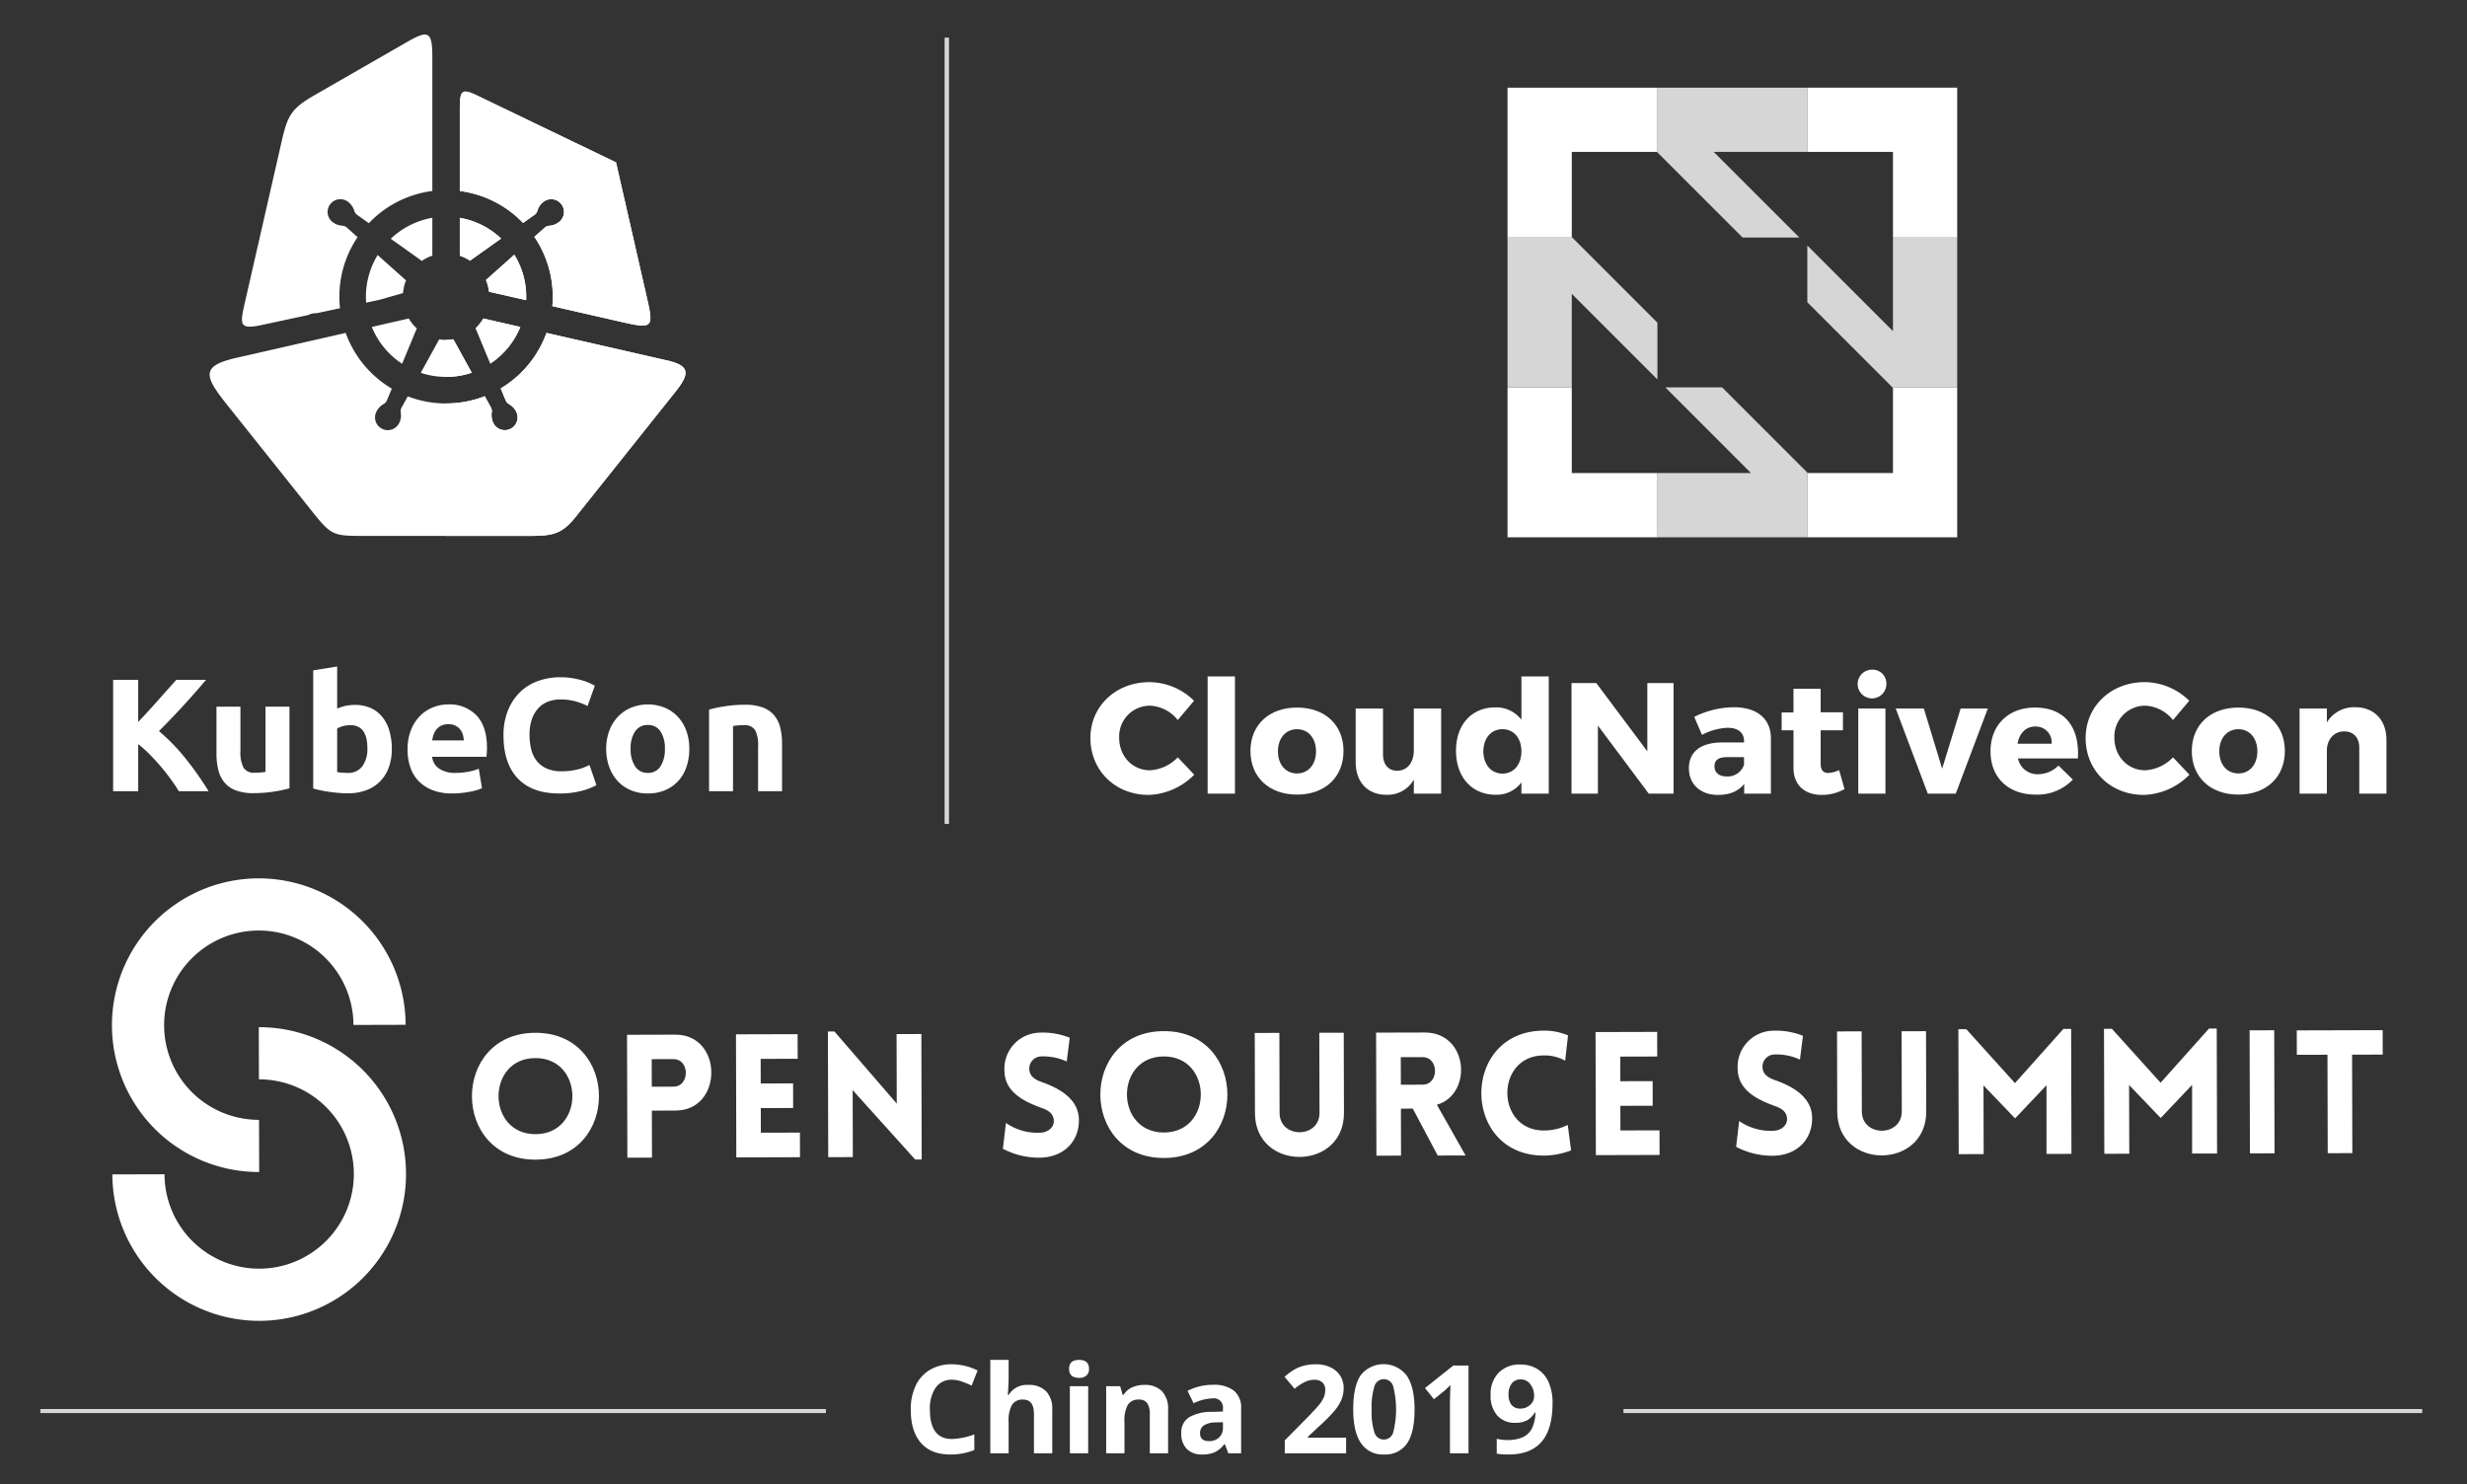 <svg id="Layer_1" data-name="Layer 1" xmlns="http://www.w3.org/2000/svg" xmlns:xlink="http://www.w3.org/1999/xlink" viewBox="0 0 612 368.286"><rect x="0" y="0" width="612" height="368.286" fill="#333333" stroke="none"/><defs><style>.cls-1,.cls-5,.cls-6{fill:#fff;}.cls-2{opacity:0.8;}.cls-3{clip-path:url(#clip-path);}.cls-4{clip-path:url(#clip-path-2);}.cls-5{fill-rule:evenodd;}.cls-6{opacity:0.8;}.cls-7{clip-path:url(#clip-path-3);}</style><clipPath id="clip-path"><rect class="cls-1" x="402.789" y="349.596" width="198.047" height="0.972"/></clipPath><clipPath id="clip-path-2"><rect class="cls-1" x="10.024" y="349.596" width="194.838" height="0.972"/></clipPath><clipPath id="clip-path-3"><rect class="cls-1" x="234.392" y="9.367" width="0.972" height="195.018"/></clipPath></defs><title>kccnc-oss-china-2019-white</title><g class="cls-2"><rect class="cls-1" x="402.789" y="349.596" width="198.047" height="0.972"/><g class="cls-3"><rect class="cls-1" x="402.79" y="349.596" width="198.046" height="0.972"/></g></g><g class="cls-2"><rect class="cls-1" x="10.024" y="349.596" width="194.838" height="0.972"/><g class="cls-4"><rect class="cls-1" x="10.024" y="349.596" width="194.837" height="0.972"/></g></g><path class="cls-1" d="M175.903,176.043a33.136,33.136,0,0,1,3.908-.818,32.218,32.218,0,0,1,5.024-.377,12.208,12.208,0,0,1,4.446.698,6.668,6.668,0,0,1,2.811,1.973,7.692,7.692,0,0,1,1.475,3.031,16.117,16.117,0,0,1,.439,3.907V196.3H188.064V185.175a8.01,8.01,0,0,0-.757-4.068,3.092,3.092,0,0,0-2.831-1.195c-.426,0-.878.018-1.356.058q-.719.061-1.276.141v16.189h-5.941Zm-10.963,9.729a7.471,7.471,0,0,0-1.097-4.326,3.586,3.586,0,0,0-3.13-1.574,3.636,3.636,0,0,0-3.15,1.574,7.367,7.367,0,0,0-1.117,4.326,7.559,7.559,0,0,0,1.117,4.366,3.607,3.607,0,0,0,3.15,1.614,3.558,3.558,0,0,0,3.13-1.614,7.667,7.667,0,0,0,1.097-4.366m6.061,0a13.629,13.629,0,0,1-.718,4.527,9.875,9.875,0,0,1-2.073,3.509,9.354,9.354,0,0,1-3.251,2.253,10.845,10.845,0,0,1-4.247.797,10.732,10.732,0,0,1-4.206-.797,9.345,9.345,0,0,1-3.251-2.253,10.344,10.344,0,0,1-2.114-3.509,13.009,13.009,0,0,1-.757-4.527,12.514,12.514,0,0,1,.777-4.506,10.221,10.221,0,0,1,2.152-3.468,9.7,9.7,0,0,1,3.27-2.234,11.19,11.19,0,0,1,8.294,0,9.479,9.479,0,0,1,3.251,2.234,10.151,10.151,0,0,1,2.113,3.468,12.816,12.816,0,0,1,.758,4.506m-32.296,11.085q-6.739,0-10.268-3.747-3.529-3.749-3.529-10.647a16.382,16.382,0,0,1,1.076-6.121,13.219,13.219,0,0,1,2.951-4.547,12.344,12.344,0,0,1,4.466-2.809,16.072,16.072,0,0,1,5.622-.957,18.1,18.1,0,0,1,3.19.259,21.201,21.201,0,0,1,2.512.598,12.421,12.421,0,0,1,1.794.699q.719.359,1.037.558l-1.794,5.024a15.044,15.044,0,0,0-2.971-1.155,14.153,14.153,0,0,0-3.848-.479,8.474,8.474,0,0,0-2.81.479,6.338,6.338,0,0,0-2.432,1.535,7.621,7.621,0,0,0-1.695,2.731,11.452,11.452,0,0,0-.638,4.067,14.485,14.485,0,0,0,.419,3.569,7.557,7.557,0,0,0,1.356,2.85,6.499,6.499,0,0,0,2.453,1.894,8.718,8.718,0,0,0,3.668.699,16.904,16.904,0,0,0,2.431-.159,17.728,17.728,0,0,0,1.914-.38,10.139,10.139,0,0,0,1.476-.498c.425-.187.81-.359,1.155-.519l1.715,4.984a14.555,14.555,0,0,1-3.709,1.435,21.593,21.593,0,0,1-5.542.638M115.062,183.699a6.082,6.082,0,0,0-.258-1.474,3.696,3.696,0,0,0-.679-1.277,3.591,3.591,0,0,0-1.155-.917,3.774,3.774,0,0,0-1.735-.359,3.979,3.979,0,0,0-1.715.339,3.537,3.537,0,0,0-1.196.897,4.025,4.025,0,0,0-.738,1.296,8.491,8.491,0,0,0-.379,1.495ZM101.106,185.972a12.803,12.803,0,0,1,.858-4.884,10.447,10.447,0,0,1,2.253-3.489,9.347,9.347,0,0,1,3.21-2.114,10.039,10.039,0,0,1,3.729-.718,9.264,9.264,0,0,1,7.057,2.732q2.593,2.73,2.592,8.034,0,.517-.04,1.138c-.026.412-.052.776-.08,1.096H107.207a3.948,3.948,0,0,0,1.715,2.91,6.886,6.886,0,0,0,4.067,1.076,17.181,17.181,0,0,0,3.21-.298,12.117,12.117,0,0,0,2.572-.738l.798,4.825a8.157,8.157,0,0,1-1.277.478,16.922,16.922,0,0,1-1.774.42q-.978.179-2.094.298a21.22,21.22,0,0,1-2.233.12,13.221,13.221,0,0,1-4.924-.838,9.57,9.57,0,0,1-3.469-2.292,9.092,9.092,0,0,1-2.033-3.449,13.62,13.62,0,0,1-.659-4.307m-3.905-.159a13.285,13.285,0,0,1-.738,4.546,9.589,9.589,0,0,1-2.134,3.468,9.361,9.361,0,0,1-3.428,2.213,12.854,12.854,0,0,1-4.626.777q-1.076,0-2.253-.098-1.176-.101-2.313-.259-1.136-.159-2.173-.38-1.036-.219-1.835-.458v-29.307l5.941-.958v10.447a11.205,11.205,0,0,1,2.074-.677,10.648,10.648,0,0,1,2.313-.238,9.468,9.468,0,0,1,3.946.776,7.727,7.727,0,0,1,2.871,2.213,9.925,9.925,0,0,1,1.756,3.45,15.744,15.744,0,0,1,.598,4.486m-6.061-.159q0-5.743-4.227-5.741a7.009,7.009,0,0,0-1.813.239,5.161,5.161,0,0,0-1.456.598v10.805q.439.08,1.117.141c.452.04.944.058,1.475.058a4.272,4.272,0,0,0,3.669-1.673,7.288,7.288,0,0,0,1.235-4.426M71.805,195.582a33.153,33.153,0,0,1-3.909.818,32.206,32.206,0,0,1-5.024.378,11.936,11.936,0,0,1-4.446-.717,6.764,6.764,0,0,1-2.811-2.014,7.86,7.86,0,0,1-1.475-3.091,16.664,16.664,0,0,1-.438-3.948V175.325h5.941v10.966a8.509,8.509,0,0,0,.757,4.148,3.012,3.012,0,0,0,2.831,1.275c.426,0,.878-.018,1.357-.059q.717-.06,1.275-.14V175.325H71.805Zm-27.431.718q-.837-1.357-1.974-2.932-1.137-1.574-2.472-3.15-1.335-1.574-2.772-3.031a29.243,29.243,0,0,0-2.872-2.57V196.3H28.065V168.667h6.219v10.447q2.433-2.551,4.886-5.322,2.452-2.771,4.565-5.124h7.377q-2.832,3.348-5.682,6.459-2.851,3.112-6.002,6.26a47.52,47.52,0,0,1,6.4,6.54,78.41,78.41,0,0,1,5.921,8.374Z"/><path class="cls-5" d="M94.243,74.357l-3.414.73q-.052-.727-.053-1.458a19.794,19.794,0,0,1,2.909-10.355L100.372,69.24c.119.105.239.209.359.314a10.667,10.667,0,0,0-.756,3.165c-.221.059-.441.12-.662.184Zm13.008-20.317v9.394a10.721,10.721,0,0,0-2.616,1.297c-.299-.225-.601-.446-.907-.665l-6.789-4.827a19.815,19.815,0,0,1,10.312-5.2M60.607,75.683c3.268-14.315,6.017-26.362,9.284-40.68,1.476-6.465,2.422-8.11,8.246-11.457,8.086-4.648,14.06-8.081,22.712-13.053,5.381-3.093,6.403-2.859,6.403,3.729V47.381A26.392,26.392,0,0,0,91.5,55.373L88.626,53.331a1.847,1.847,0,0,1-.706-.93,4.509,4.509,0,0,0-1.522-2.289,3.157,3.157,0,1,0-3.937,4.937,4.132,4.132,0,0,0,1.561.802c.376.097.754.124,1.134.188a1.54,1.54,0,0,1,.862.398l2.691,2.4a26.348,26.348,0,0,0-4.519,14.792,26.718,26.718,0,0,0,.154,2.843L78.539,77.713a4.034,4.034,0,0,0-1.205.114,3.092,3.092,0,0,0-.836.324c-3.805.814-7.644,1.637-11.556,2.479-5.312,1.145-5.489.107-4.335-4.946m53.46-12.248v-9.394A19.823,19.823,0,0,1,124.32,59.185l-7.41,5.269c-.103.074-.208.149-.31.224a10.674,10.674,0,0,0-2.533-1.243M130.523,74.475,121.308,72.372a10.595,10.595,0,0,0-.756-2.905c.085-.074.169-.149.253-.223l6.781-6.05a19.801,19.801,0,0,1,2.955,10.435q0,.423-.018.845M118.535,23.777c4.953,2.386,8.571,4.128,13.525,6.513Q142.44,35.29,152.82,40.288q2.564,11.233,5.127,22.464c1.017,4.46,1.567,6.866,2.586,11.326,1.589,6.969,1.432,7.574-5.757,5.933l-17.752-4.051q.102-1.162.103-2.329a26.346,26.346,0,0,0-4.57-14.868l2.53-2.256a1.829,1.829,0,0,1,1.063-.481,4.511,4.511,0,0,0,2.569-.975,3.157,3.157,0,1,0-3.937-4.937,4.172,4.172,0,0,0-1.13,1.343c-.177.345-.288.707-.434,1.065a1.54,1.54,0,0,1-.579.751l-2.874,2.044a26.398,26.398,0,0,0-15.698-7.935V27.126c0-4.751.422-5.297,4.468-3.349m-6.068,60.392a10.813,10.813,0,0,1-3.514.018c-.105.196-.211.394-.319.589l-4.257,7.722a19.957,19.957,0,0,0,12.657-.031L112.828,84.84c-.122-.223-.242-.446-.361-.671M119.91,79.02l9.174,2.094a19.963,19.963,0,0,1-7.431,9.085l-3.65-8.788A10.766,10.766,0,0,0,119.91,79.02M92.234,81.114,101.408,79.02a10.718,10.718,0,0,0,1.991,2.468q-.125.286-.246.574L99.751,90.255a19.957,19.957,0,0,1-7.517-9.141m75.288,16.132c-4.387,5.5-6.397,8.021-10.784,13.521-4.985,6.252-9.013,11.303-13.999,17.555-3.588,4.498-6.094,4.636-12.015,4.636H90.478c-7.714,0-8.219-.021-12.929-5.927-4.664-5.847-8.307-10.416-12.971-16.265-3.646-4.572-4.581-5.745-8.228-10.317-5.673-7.115-6.596-9.64,2.189-11.645L85.751,82.594A26.549,26.549,0,0,0,97.192,96.418L95.993,99.304a1.841,1.841,0,0,1-.749.895,4.516,4.516,0,0,0-1.892,1.993,3.157,3.157,0,1,0,5.689,2.739,4.138,4.138,0,0,0,.434-1.7c.011-.388-.047-.763-.07-1.148a1.544,1.544,0,0,1,.196-.929l1.553-2.816a26.562,26.562,0,0,0,19.098-.036l1.525,2.763a1.841,1.841,0,0,1,.231,1.144,4.52,4.52,0,0,0,.379,2.722,3.157,3.157,0,1,0,5.689-2.739,4.12,4.12,0,0,0-1.058-1.399c-.295-.251-.626-.44-.941-.662a1.535,1.535,0,0,1-.603-.732l-1.26-3.034A26.547,26.547,0,0,0,135.567,82.593l30.015,6.852c5.827,1.329,5.4,3.462,1.94,7.8"/><path class="cls-5" d="M114.066,63.435v-9.394A19.823,19.823,0,0,1,124.32,59.185l-7.41,5.269c-.103.074-.208.149-.31.224a10.674,10.674,0,0,0-2.533-1.243M130.523,74.475,121.308,72.372a10.595,10.595,0,0,0-.756-2.905c.085-.074.169-.149.253-.223l6.781-6.05a19.801,19.801,0,0,1,2.955,10.435q0,.423-.018.845M118.535,23.777c4.953,2.386,8.571,4.128,13.525,6.513Q142.44,35.29,152.82,40.288q2.564,11.233,5.127,22.464c1.017,4.46,1.567,6.866,2.586,11.326,1.589,6.969,1.432,7.574-5.757,5.933l-17.752-4.051q.102-1.162.103-2.329a26.346,26.346,0,0,0-4.57-14.868l2.53-2.256a1.829,1.829,0,0,1,1.063-.481,4.511,4.511,0,0,0,2.569-.975,3.157,3.157,0,1,0-3.937-4.937,4.172,4.172,0,0,0-1.13,1.343c-.177.345-.288.707-.434,1.065a1.54,1.54,0,0,1-.579.751l-2.874,2.044a26.398,26.398,0,0,0-15.698-7.935V27.126c0-4.751.422-5.297,4.468-3.349M119.91,79.02l9.174,2.094a19.963,19.963,0,0,1-7.431,9.085l-3.65-8.788A10.766,10.766,0,0,0,119.91,79.02m-9.251,14.492V84.322a10.863,10.863,0,0,0,1.808-.153c.12.225.239.448.361.671l4.206,7.627a19.882,19.882,0,0,1-6.376,1.046m56.864,3.734c-4.387,5.5-6.397,8.021-10.784,13.521-4.985,6.252-9.013,11.303-13.999,17.555-3.588,4.498-6.094,4.636-12.015,4.636h-20.066V100.097a26.417,26.417,0,0,0,9.594-1.794l1.525,2.763a1.841,1.841,0,0,1,.231,1.144,4.52,4.52,0,0,0,.379,2.722,3.157,3.157,0,1,0,5.689-2.739,4.12,4.12,0,0,0-1.058-1.399c-.295-.251-.626-.44-.941-.662a1.535,1.535,0,0,1-.603-.732l-1.26-3.034A26.547,26.547,0,0,0,135.567,82.593l30.015,6.852c5.827,1.329,5.4,3.462,1.94,7.8"/><polygon class="cls-1" points="389.92 96.116 373.98 96.116 373.98 133.302 411.164 133.302 411.164 117.364 389.92 117.364 389.92 96.116"/><polygon class="cls-1" points="469.598 96.235 469.598 117.364 448.468 117.364 448.351 117.247 448.351 133.302 485.534 133.302 485.534 96.116 469.478 96.116 469.598 96.235"/><polygon class="cls-1" points="373.98 58.936 390.038 58.936 389.919 58.815 389.919 37.689 389.919 37.684 411.048 37.684 411.164 37.803 411.164 21.748 373.98 21.748 373.98 58.936"/><polygon class="cls-1" points="448.351 21.748 448.351 37.684 469.598 37.684 469.598 58.936 485.535 58.936 485.535 21.748 448.351 21.748"/><polygon class="cls-6" points="446.383 58.936 425.132 37.684 448.35 37.684 448.35 21.748 411.164 21.748 411.164 37.803 432.296 58.936 446.383 58.936"/><polygon class="cls-6" points="427.218 96.116 413.134 96.116 430.74 113.725 434.382 117.364 427.104 117.364 411.163 117.364 411.163 133.302 448.351 133.302 448.351 117.247 437.783 106.68 427.218 96.116"/><polygon class="cls-6" points="469.598 58.936 469.598 74.872 469.598 82.15 465.957 78.509 448.351 60.904 448.351 74.99 458.913 85.551 469.478 96.116 485.534 96.116 485.534 58.936 469.598 58.936"/><polygon class="cls-6" points="411.164 80.06 390.038 58.936 373.98 58.936 373.98 96.116 389.92 96.116 389.92 72.901 411.164 94.146 411.164 80.06"/><path class="cls-1" d="M296.212,173.859l-4.037,4.782a9.385,9.385,0,0,0-6.897-3.566,7.653,7.653,0,0,0-7.642,7.956c0,4.586,3.292,8.073,7.642,8.073a10.281,10.281,0,0,0,6.897-3.213l4.076,4.31a16.563,16.563,0,0,1-11.326,5.016c-8.269,0-14.422-6.075-14.422-14.108,0-7.917,6.31-13.874,14.657-13.874A15.933,15.933,0,0,1,296.212,173.859Z"/><path class="cls-1" d="M299.585,196.904V167.824h6.78v29.079Z"/><path class="cls-1" d="M333.29,186.322c0,6.505-4.625,10.817-11.522,10.817-6.937,0-11.562-4.311-11.562-10.817s4.625-10.778,11.562-10.778C328.666,175.544,333.29,179.817,333.29,186.322Zm-16.264.078c0,3.292,1.92,5.487,4.742,5.487,2.782,0,4.702-2.195,4.702-5.487,0-3.252-1.92-5.486-4.702-5.486C318.946,180.914,317.026,183.148,317.026,186.4Z"/><path class="cls-1" d="M357.513,196.904H350.733v-3.488a7.418,7.418,0,0,1-6.858,3.762c-4.586,0-7.564-3.136-7.564-8.073v-13.325h6.78v11.404c0,2.508,1.371,4.037,3.527,4.037,2.586-.039,4.115-2.155,4.115-5.016V175.78h6.78Z"/><path class="cls-1" d="M384.205,196.904H377.424v-2.782a7.643,7.643,0,0,1-6.349,3.057c-5.957,0-9.876-4.389-9.876-10.934,0-6.467,3.88-10.738,9.72-10.738a7.839,7.839,0,0,1,6.505,3.057v-10.738h6.781ZM377.424,186.4c0-3.252-1.881-5.486-4.702-5.486-2.822,0-4.703,2.234-4.742,5.486.039,3.253,1.92,5.526,4.742,5.526C375.543,191.926,377.424,189.653,377.424,186.4Z"/><path class="cls-1" d="M409.015,196.904l-12.62-16.891v16.891h-6.544V169.47h6.152l12.659,16.93V169.47h6.506v27.434Z"/><path class="cls-1" d="M439.313,183.109v13.795h-6.623V194.474c-1.371,1.802-3.605,2.743-6.467,2.743-4.507,0-7.25-2.743-7.25-6.623,0-3.997,2.861-6.349,8.112-6.388h5.566v-.314c0-2.076-1.372-3.331-4.116-3.331a14.848,14.848,0,0,0-6.309,1.764l-1.921-4.468a22.289,22.289,0,0,1,9.798-2.391C435.904,175.467,439.274,178.327,439.313,183.109Zm-6.662,6.623v-1.882H428.379c-2.038,0-3.057.706-3.057,2.274,0,1.528,1.097,2.508,2.979,2.508A4.278,4.278,0,0,0,432.651,189.732Z"/><path class="cls-1" d="M457.579,195.767a11.495,11.495,0,0,1-5.644,1.45c-4.076,0-7.015-2.312-7.015-6.701v-9.328H441.981v-4.429h2.939V170.881h6.741v5.839h5.526v4.468h-5.526v8.27c0,1.646.705,2.351,1.96,2.312a7.331,7.331,0,0,0,2.626-.705Z"/><path class="cls-1" d="M467.966,169.705a3.566,3.566,0,1,1-3.566-3.566A3.447,3.447,0,0,1,467.966,169.705Zm-6.976,27.198V175.78h6.742v21.124Z"/><path class="cls-1" d="M478.235,196.904l-7.956-21.124h6.975l4.547,14.932,4.586-14.932h6.741l-7.956,21.124Z"/><path class="cls-1" d="M515.468,188.164H500.615a4.883,4.883,0,0,0,4.977,3.918,7.136,7.136,0,0,0,5.056-2.155l3.566,3.489a12.142,12.142,0,0,1-9.21,3.723c-6.897,0-11.209-4.311-11.209-10.739,0-6.544,4.468-10.856,11.013-10.856C512.255,175.544,515.939,180.443,515.468,188.164Zm-6.505-3.645a3.942,3.942,0,0,0-4.076-4.271c-2.352,0-3.958,1.724-4.389,4.271Z"/><path class="cls-1" d="M543.101,173.859l-4.037,4.782a9.385,9.385,0,0,0-6.897-3.566,7.653,7.653,0,0,0-7.642,7.956c0,4.586,3.292,8.073,7.642,8.073a10.281,10.281,0,0,0,6.897-3.213l4.076,4.31a16.563,16.563,0,0,1-11.326,5.016c-8.269,0-14.422-6.075-14.422-14.108,0-7.917,6.31-13.874,14.657-13.874A15.933,15.933,0,0,1,543.101,173.859Z"/><path class="cls-1" d="M566.814,186.322c0,6.505-4.625,10.817-11.522,10.817-6.937,0-11.562-4.311-11.562-10.817s4.625-10.778,11.562-10.778C562.19,175.544,566.814,179.817,566.814,186.322Zm-16.264.078c0,3.292,1.92,5.487,4.742,5.487,2.782,0,4.702-2.195,4.702-5.487,0-3.252-1.92-5.486-4.702-5.486C552.47,180.914,550.55,183.148,550.55,186.4Z"/><path class="cls-1" d="M592.017,183.579v13.325H585.276V185.46c0-2.468-1.45-3.997-3.723-3.997-2.469,0-4.037,1.763-4.311,4.271v11.17H570.461V175.78h6.781v3.449a7.841,7.841,0,0,1,7.054-3.762C588.96,175.467,592.017,178.641,592.017,183.579Z"/><g class="cls-2"><rect class="cls-1" x="234.392" y="9.367" width="0.972" height="195.018"/><g class="cls-7"><rect class="cls-1" x="234.392" y="9.367" width="0.972" height="195.018"/></g></g><path class="cls-1" d="M236.149,342.319a4.704,4.704,0,0,0-4.035,1.957,9.113,9.113,0,0,0-1.429,5.457q0,7.282,5.465,7.282a17.271,17.271,0,0,0,5.555-1.147v3.872a15.433,15.433,0,0,1-5.986,1.117q-4.75,0-7.267-2.881-2.516-2.881-2.516-8.271A13.51,13.51,0,0,1,227.17,343.756a8.93,8.93,0,0,1,3.551-3.917,10.509,10.509,0,0,1,5.427-1.362,14.657,14.657,0,0,1,6.374,1.533l-1.489,3.753a24.719,24.719,0,0,0-2.457-1.013A7.339,7.339,0,0,0,236.149,342.319Z"/><path class="cls-1" d="M261.038,360.559h-4.541v-9.723q0-3.604-2.681-3.604a3.046,3.046,0,0,0-2.754,1.296,7.908,7.908,0,0,0-.849,4.199v7.832H245.672V337.39h4.542v4.721q0,.55-.105,2.591l-.104,1.34h.239a5.259,5.259,0,0,1,4.825-2.441,5.899,5.899,0,0,1,4.452,1.578,6.269,6.269,0,0,1,1.518,4.527Z"/><path class="cls-1" d="M265.215,339.609q0-2.219,2.472-2.219,2.471,0,2.472,2.219a2.161,2.161,0,0,1-.619,1.645,2.596,2.596,0,0,1-1.853.589Q265.214,341.843,265.215,339.609Zm4.736,20.95H265.409V343.912h4.542Z"/><path class="cls-1" d="M289.777,360.559h-4.541v-9.723a4.674,4.674,0,0,0-.64-2.703,2.332,2.332,0,0,0-2.041-.9,3.065,3.065,0,0,0-2.754,1.273,7.892,7.892,0,0,0-.849,4.222v7.832h-4.542V343.912h3.47l.61,2.129h.253a4.805,4.805,0,0,1,2.092-1.823,7.124,7.124,0,0,1,3.03-.618,5.823,5.823,0,0,1,4.408,1.571,6.304,6.304,0,0,1,1.503,4.534Z"/><path class="cls-1" d="M304.72,360.559l-.878-2.263h-.12a6.706,6.706,0,0,1-2.36,2.003,7.637,7.637,0,0,1-3.164.558,5.119,5.119,0,0,1-3.775-1.369,5.262,5.262,0,0,1-1.377-3.902,4.396,4.396,0,0,1,1.853-3.909,10.744,10.744,0,0,1,5.592-1.392l2.889-.089v-.73a2.264,2.264,0,0,0-2.591-2.531,11.804,11.804,0,0,0-4.691,1.206l-1.504-3.067a13.536,13.536,0,0,1,6.374-1.504,7.941,7.941,0,0,1,5.137,1.459,5.393,5.393,0,0,1,1.786,4.437v11.093Zm-1.34-7.713-1.757.06a5.628,5.628,0,0,0-2.949.714,2.244,2.244,0,0,0-.968,1.996q0,1.921,2.204,1.921a3.496,3.496,0,0,0,2.525-.908,3.192,3.192,0,0,0,.945-2.412Z"/><path class="cls-1" d="M333.936,360.559H318.717V357.358l5.465-5.525q2.428-2.487,3.172-3.447a7.614,7.614,0,0,0,1.072-1.779,4.535,4.535,0,0,0,.328-1.697,2.471,2.471,0,0,0-.723-1.951,2.8,2.8,0,0,0-1.928-.64,5.537,5.537,0,0,0-2.456.58,12.676,12.676,0,0,0-2.487,1.653L318.658,341.589a16.343,16.343,0,0,1,2.665-1.936,9.767,9.767,0,0,1,2.308-.871,11.842,11.842,0,0,1,2.799-.305,8.295,8.295,0,0,1,3.604.744,5.753,5.753,0,0,1,2.427,2.085,5.538,5.538,0,0,1,.863,3.068,7.513,7.513,0,0,1-.528,2.821,10.839,10.839,0,0,1-1.638,2.702,39.928,39.928,0,0,1-3.909,3.946l-2.799,2.635v.209h9.485Z"/><path class="cls-1" d="M350.918,349.675q0,5.703-1.868,8.442a6.482,6.482,0,0,1-5.755,2.74,6.41,6.41,0,0,1-5.681-2.829q-1.914-2.829-1.913-8.354,0-5.762,1.862-8.495a7.238,7.238,0,0,1,11.428.126Q350.919,344.165,350.918,349.675Zm-10.646,0a16.939,16.939,0,0,0,.692,5.74,2.423,2.423,0,0,0,4.653-.022,23.245,23.245,0,0,0-.007-11.473,2.412,2.412,0,0,0-4.638,0A16.919,16.919,0,0,0,340.272,349.675Z"/><path class="cls-1" d="M364.297,360.559h-4.601V347.963l.045-2.071.074-2.262q-1.146,1.146-1.593,1.503l-2.501,2.011-2.219-2.77,7.013-5.584h3.782Z"/><path class="cls-1" d="M385.151,348.082q0,6.432-2.71,9.604t-8.205,3.171a15.364,15.364,0,0,1-2.934-.209v-3.693a10.755,10.755,0,0,0,2.621.314,9.208,9.208,0,0,0,3.797-.678,4.79,4.79,0,0,0,2.278-2.13,9.382,9.382,0,0,0,.909-3.998H380.729a5.095,5.095,0,0,1-1.996,1.966,6.297,6.297,0,0,1-2.829.565,5.717,5.717,0,0,1-4.482-1.823,7.319,7.319,0,0,1-1.638-5.071,7.572,7.572,0,0,1,1.987-5.531,7.223,7.223,0,0,1,5.413-2.033,7.79,7.79,0,0,1,4.221,1.132,7.258,7.258,0,0,1,2.777,3.284A12.435,12.435,0,0,1,385.151,348.082Zm-7.877-5.852a2.727,2.727,0,0,0-2.233.983,4.366,4.366,0,0,0-.804,2.829,3.927,3.927,0,0,0,.73,2.502,2.652,2.652,0,0,0,2.219.923,3.424,3.424,0,0,0,2.397-.915,2.79,2.79,0,0,0,.998-2.107,4.79,4.79,0,0,0-.931-2.993A2.862,2.862,0,0,0,377.274,342.229Z"/><path class="cls-1" d="M64.296,290.775a36.427,36.427,0,1,1,36.33-36.523l-12.943.034a23.484,23.484,0,1,0-23.422,23.545Z"/><path class="cls-1" d="M64.393,327.699a36.468,36.468,0,0,1-36.523-36.331l12.943-.034A23.484,23.484,0,1,0,64.235,267.788l-.034-12.943a36.427,36.427,0,0,1,.192,72.854Z"/><path class="cls-1" d="M132.793,256.234c21.01-.055,21.093,31.417.083,31.473C111.867,287.762,111.784,256.29,132.793,256.234Zm.017,6.277c-12.212.032-12.163,18.907.05,18.874C145.073,281.354,145.023,262.479,132.81,262.512Z"/><path class="cls-1" d="M155.633,287.219l-.08-30.49,11.999-.032c11.872-.031,11.879,18.801.05,18.832l-5.892.016.031,11.658Zm11.441-17.623c4.099-.011,4.081-6.843-.018-6.832l-5.381.014.018,6.832Z"/><path class="cls-1" d="M182.66,287.148l-.081-30.533,15.288-.04.016,6.107-9.181.024.016,6.106,8.028-.021.016,6.106-8.028.021.016,6.107,9.693-.026.016,6.106Z"/><path class="cls-1" d="M211.568,287.072l-6.106.016-.082-31.173,1.622-.004,15.463,17.895-.046-17.253,6.149-.016.082,31.13-1.623.004-15.503-17.211Z"/><path class="cls-1" d="M249.547,278.601a13.706,13.706,0,0,0,8.718,2.411c1.794-.132,3.327-1.418,3.152-3.083-.133-1.75-1.459-2.515-3.169-3.109-4.787-1.739-9.064-4.162-9.077-9.285a8.949,8.949,0,0,1,8.601-9.332,18.048,18.048,0,0,1,7.605,1.26l-.753,5.895a13.871,13.871,0,0,0-6.237-1.265,3.022,3.022,0,0,0-3.023,3.425c.175,1.707,1.672,2.472,3.424,3.065,4.744,1.738,8.851,4.46,8.864,9.328.013,5.082-3.477,8.977-9.199,9.291a19.102,19.102,0,0,1-9.657-2.195Z"/><path class="cls-1" d="M288.685,255.823c21.01-.055,21.093,31.417.083,31.473S267.675,255.878,288.685,255.823Zm.017,6.277c-12.212.032-12.163,18.907.05,18.874C300.964,280.942,300.915,262.068,288.701,262.1Z"/><path class="cls-1" d="M311.325,276.175l-.053-19.9,6.106-.016.052,19.857c.017,6.405,9.924,6.379,9.907-.026l-.052-19.857,6.064-.016.053,19.9C333.441,290.636,311.364,290.694,311.325,276.175Z"/><path class="cls-1" d="M356.657,286.689l-6.179-11.642-2.947.008.031,11.658-6.107.016-.081-30.533,12.043-.032c10.888-.029,11.997,15.299,3.037,17.928l7.121,12.578Zm-9.142-17.569,5.381-.014c4.142-.011,4.124-6.843-.018-6.832l-5.381.014Z"/><path class="cls-1" d="M382.979,261.851c-12.085.032-12.036,18.651.049,18.619a13.074,13.074,0,0,0,5.89-1.383l.828,6.319a19.504,19.504,0,0,1-6.701,1.298c-20.711.055-20.749-30.947-.082-31.002a14.861,14.861,0,0,1,6.024,1.179l-.709,6.279A10.391,10.391,0,0,0,382.979,261.851Z"/><path class="cls-1" d="M395.895,286.585l-.081-30.533,15.288-.04.016,6.107-9.181.024.016,6.106,8.028-.021.016,6.106-8.028.021.016,6.107,9.693-.026.016,6.106Z"/><path class="cls-1" d="M431.441,278.121a13.706,13.706,0,0,0,8.718,2.411c1.794-.132,3.327-1.418,3.152-3.083-.133-1.75-1.459-2.515-3.169-3.109-4.787-1.739-9.064-4.162-9.077-9.285a8.949,8.949,0,0,1,8.601-9.332,18.048,18.048,0,0,1,7.605,1.26l-.753,5.895a13.871,13.871,0,0,0-6.237-1.265,3.022,3.022,0,0,0-3.023,3.425c.175,1.707,1.672,2.472,3.424,3.065,4.744,1.738,8.851,4.46,8.864,9.328.013,5.082-3.477,8.977-9.199,9.291a19.102,19.102,0,0,1-9.657-2.195Z"/><path class="cls-1" d="M455.774,275.794l-.053-19.9,6.106-.016.052,19.857c.017,6.405,9.924,6.379,9.907-.026l-.052-19.857,6.064-.016.053,19.9C477.889,290.255,455.812,290.313,455.774,275.794Z"/><path class="cls-1" d="M511.871,255.277l1.922-.005.082,31.002-6.192.016-.002-17.038-7.792,8.22-7.837-8.178.045,17.038-6.191.016-.082-31.002,1.964-.005L499.864,268.718Z"/><path class="cls-1" d="M547.993,255.182l1.922-.005.082,31.002-6.192.016-.002-17.038-7.792,8.22-7.837-8.178.045,17.038-6.191.016-.082-31.002,1.964-.005,12.077,13.377Z"/><path class="cls-1" d="M558.15,286.157l-.081-30.533,6.106-.016.081,30.533Z"/><path class="cls-1" d="M577.45,286.106l-.064-24.426-7.601.02-.016-6.064L591.077,255.58l.016,6.064-7.601.02.064,24.426Z"/></svg>